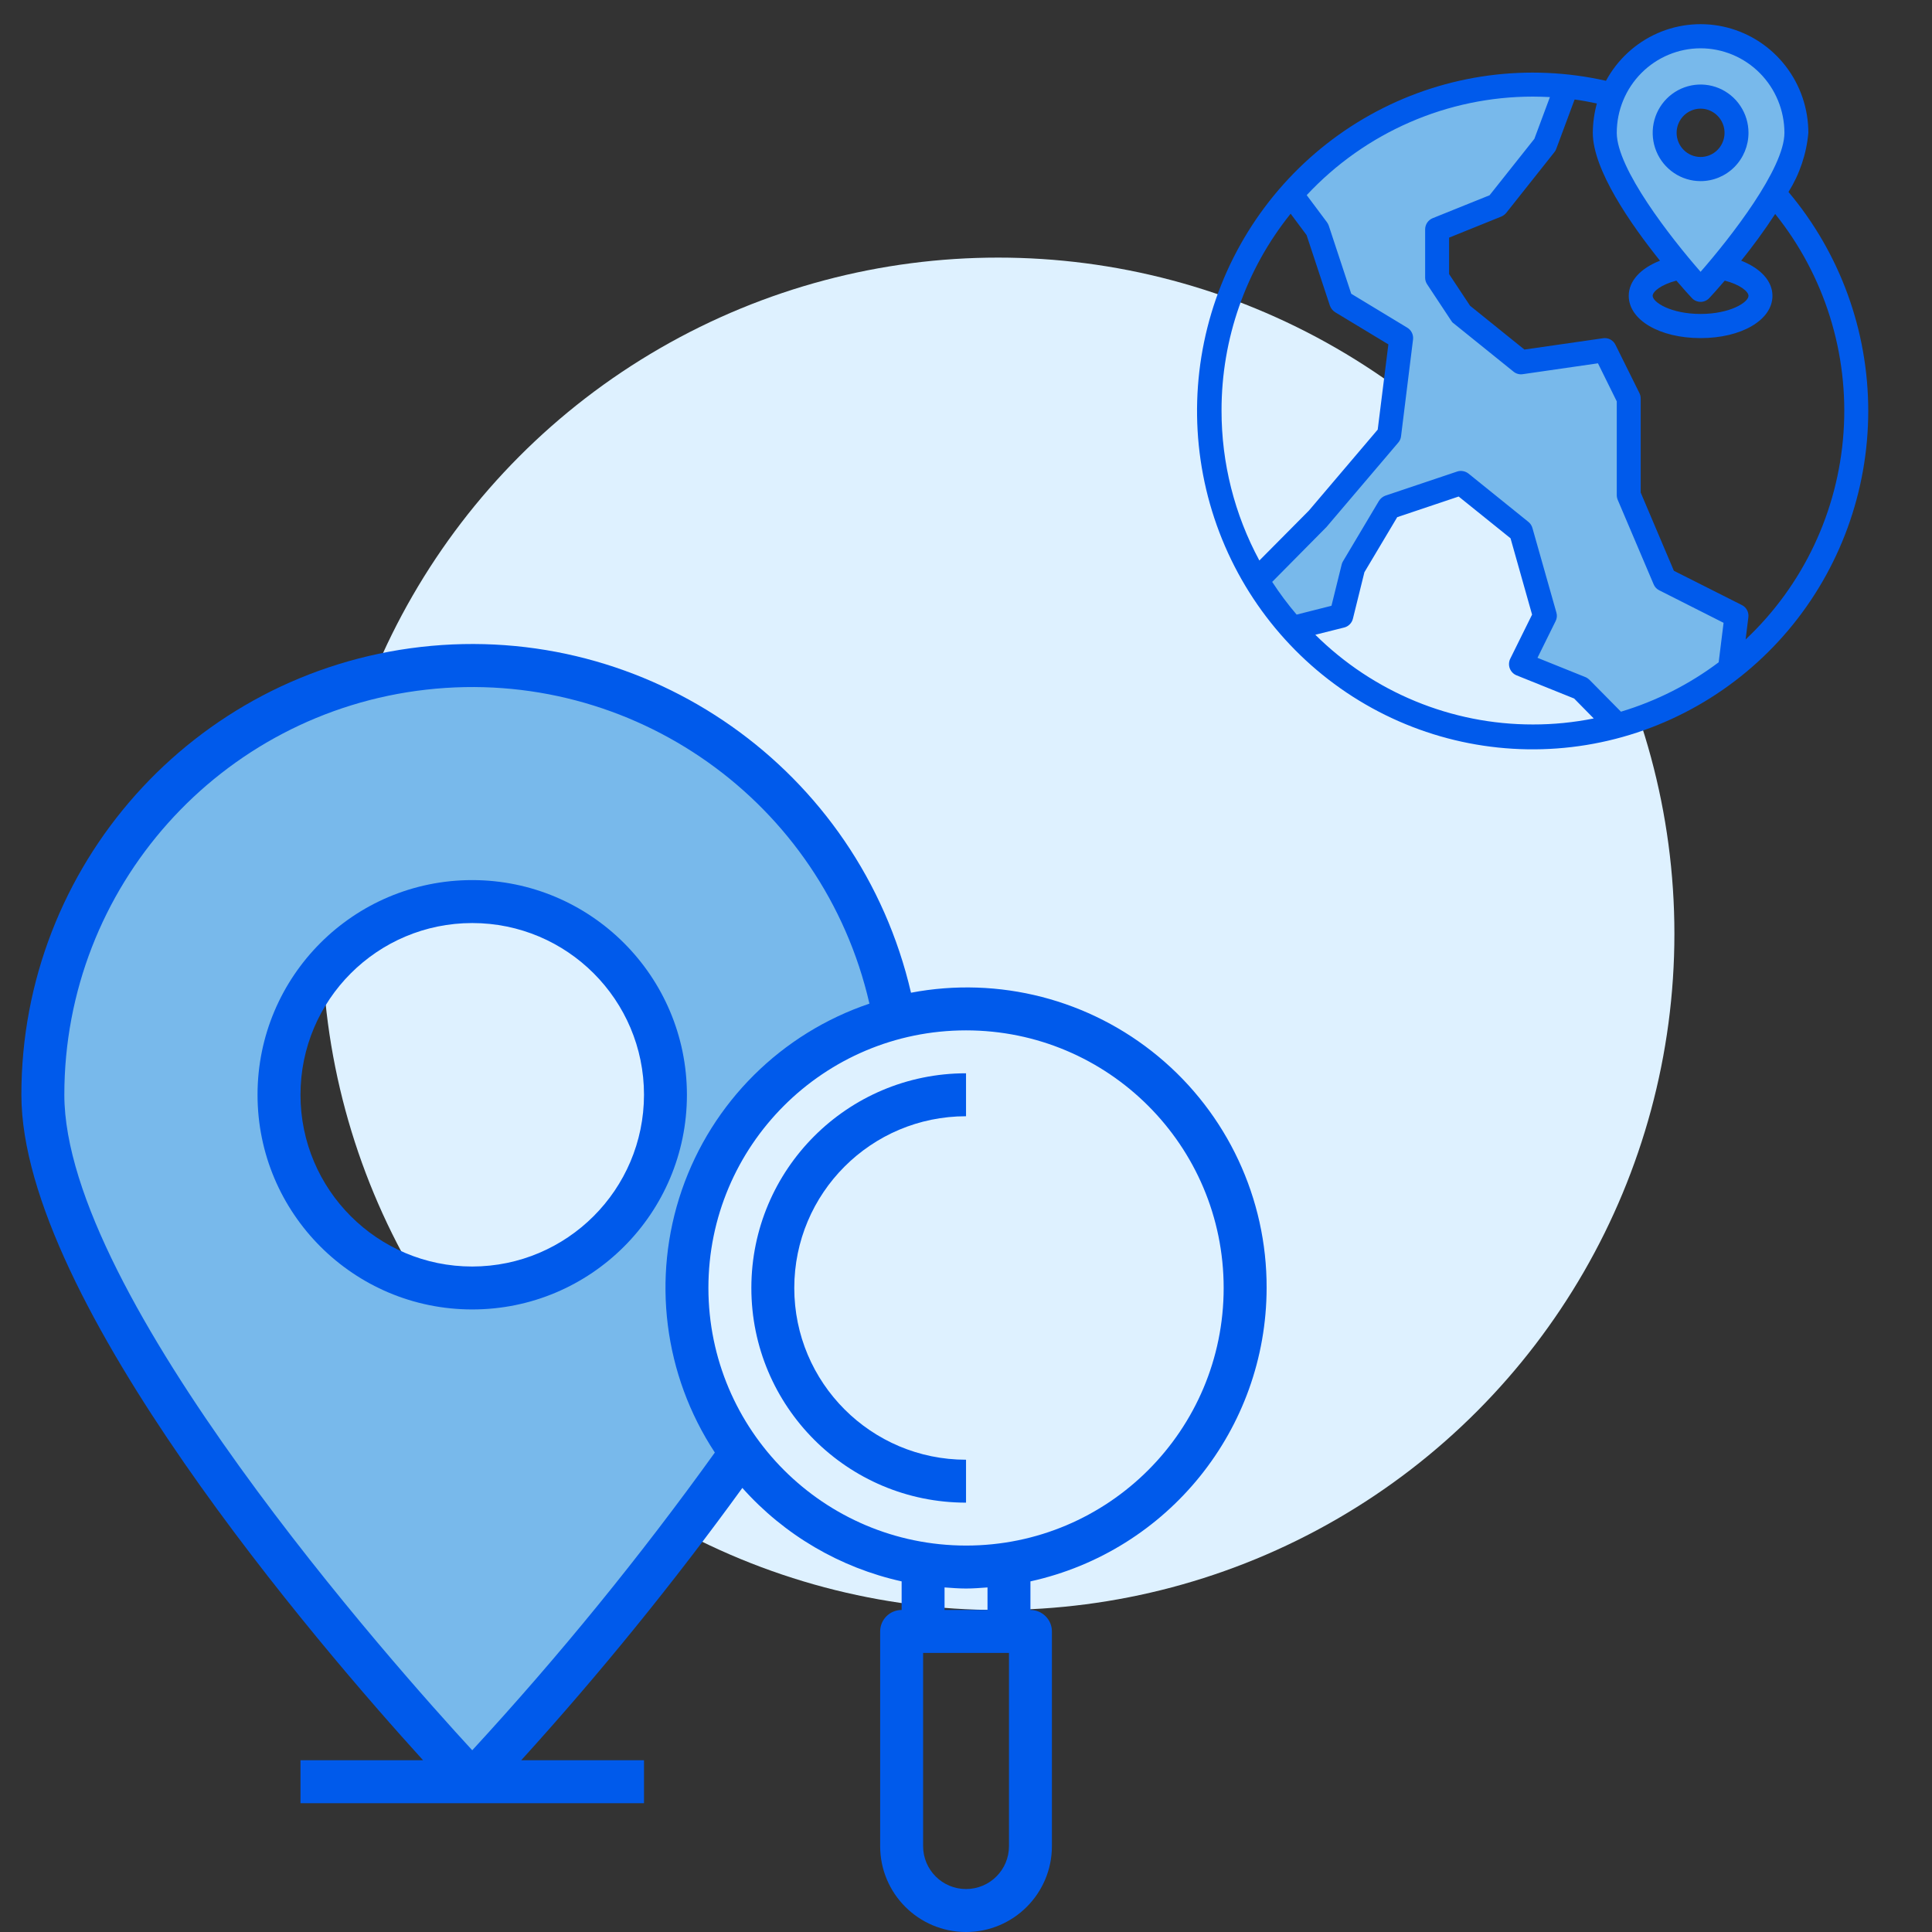 <svg width="60" height="60" viewBox="0 0 60 60" fill="none" xmlns="http://www.w3.org/2000/svg">
<rect x="0" y="0" width="60" height="60" fill="#333333" stroke="none"/>
<circle cx="31" cy="29" r="21" fill="#DEF1FF"/>
<g clip-path="url(#clip0)">
<path d="M53.929 19.124L53.724 20.774C52.686 21.583 51.499 22.177 50.232 22.522L49.094 21.374L47.234 20.624L47.978 19.124L47.234 16.5L45.375 14.999L43.143 15.749L42.027 17.624L41.655 19.124L40.134 19.507C39.721 19.047 39.352 18.549 39.033 18.018L40.911 16.125L43.143 13.5L43.515 10.5L41.655 9.375L40.911 7.125L40.097 6.034C41.036 4.96 42.192 4.101 43.487 3.513C44.782 2.925 46.186 2.622 47.606 2.625C47.956 2.625 48.307 2.643 48.655 2.681L47.978 4.5L46.49 6.375L44.631 7.125V8.625L45.375 9.75L47.234 11.25L49.838 10.875L50.582 12.375V15.374L51.697 17.999L53.929 19.124Z" fill="#78B9EB"/>
<path d="M55.788 4.125C55.712 4.8 55.472 5.445 55.089 6.004C54.593 6.812 54.036 7.58 53.423 8.302C53.066 8.73 52.813 9 52.813 9C52.813 9 52.56 8.73 52.203 8.302C51.337 7.264 49.838 5.302 49.838 4.125C49.838 3.329 50.151 2.566 50.709 2.004C51.267 1.441 52.024 1.125 52.813 1.125C53.602 1.125 54.359 1.441 54.917 2.004C55.475 2.566 55.788 3.329 55.788 4.125ZM53.929 4.125C53.929 3.902 53.863 3.685 53.741 3.5C53.618 3.315 53.444 3.171 53.24 3.086C53.036 3 52.812 2.978 52.595 3.022C52.379 3.065 52.18 3.172 52.024 3.329C51.868 3.487 51.762 3.687 51.719 3.905C51.676 4.124 51.698 4.35 51.782 4.555C51.867 4.761 52.01 4.937 52.193 5.06C52.377 5.184 52.592 5.25 52.813 5.25C53.109 5.25 53.393 5.131 53.602 4.92C53.811 4.709 53.929 4.423 53.929 4.125Z" fill="#78B9EB"/>
<path d="M54.301 4.125C54.301 3.828 54.214 3.538 54.05 3.292C53.887 3.045 53.654 2.853 53.383 2.739C53.111 2.626 52.812 2.596 52.523 2.654C52.234 2.712 51.969 2.855 51.761 3.064C51.553 3.274 51.411 3.541 51.354 3.832C51.297 4.123 51.326 4.425 51.439 4.699C51.551 4.973 51.742 5.207 51.987 5.372C52.231 5.537 52.519 5.625 52.813 5.625C53.208 5.625 53.586 5.467 53.865 5.186C54.144 4.904 54.301 4.523 54.301 4.125ZM52.069 4.125C52.069 3.977 52.113 3.832 52.195 3.708C52.276 3.585 52.393 3.489 52.529 3.432C52.664 3.375 52.814 3.36 52.958 3.389C53.103 3.418 53.235 3.49 53.339 3.595C53.443 3.7 53.514 3.833 53.543 3.979C53.571 4.124 53.557 4.275 53.5 4.412C53.444 4.549 53.349 4.666 53.226 4.749C53.104 4.831 52.96 4.875 52.813 4.875C52.616 4.875 52.427 4.796 52.287 4.655C52.148 4.515 52.069 4.324 52.069 4.125Z" fill="#005AEB"/>
<path d="M55.543 5.962C55.89 5.408 56.102 4.778 56.16 4.125C56.16 3.375 55.913 2.647 55.456 2.055C55 1.463 54.361 1.041 53.64 0.855C52.92 0.67 52.158 0.732 51.477 1.031C50.795 1.331 50.231 1.851 49.875 2.509C47.461 1.964 44.934 2.302 42.745 3.463C40.556 4.624 38.848 6.532 37.926 8.846C37.004 11.161 36.929 13.73 37.713 16.095C38.497 18.46 40.09 20.467 42.207 21.757C44.324 23.047 46.827 23.535 49.268 23.136C51.709 22.736 53.93 21.474 55.534 19.575C57.137 17.676 58.018 15.264 58.02 12.77C58.022 10.277 57.144 7.863 55.543 5.962ZM52.813 1.5C53.503 1.501 54.165 1.778 54.653 2.27C55.141 2.762 55.416 3.429 55.417 4.125C55.417 5.239 53.732 7.391 52.813 8.441C51.894 7.391 50.21 5.239 50.21 4.125C50.21 3.429 50.485 2.762 50.973 2.27C51.461 1.778 52.123 1.501 52.813 1.5ZM53.564 8.715C54.044 8.839 54.301 9.056 54.301 9.187C54.301 9.386 53.736 9.75 52.813 9.75C51.891 9.75 51.325 9.386 51.325 9.187C51.325 9.056 51.582 8.839 52.062 8.715C52.296 8.989 52.475 9.184 52.542 9.255C52.576 9.293 52.618 9.323 52.665 9.343C52.712 9.364 52.762 9.375 52.813 9.375C52.864 9.375 52.915 9.364 52.961 9.343C53.008 9.323 53.05 9.293 53.085 9.255C53.152 9.184 53.33 8.989 53.564 8.715ZM37.936 12.75C37.933 10.524 38.691 8.366 40.082 6.637L40.577 7.301L41.302 9.495C41.332 9.579 41.39 9.65 41.466 9.697L43.117 10.695L42.786 13.342L40.648 15.858L39.111 17.407C38.339 15.978 37.934 14.377 37.936 12.75ZM47.606 22.499C45.078 22.501 42.651 21.5 40.848 19.713L41.745 19.488C41.81 19.472 41.87 19.438 41.918 19.389C41.966 19.341 42 19.281 42.016 19.214L42.373 17.771L43.392 16.061L45.3 15.42L46.911 16.717L47.58 19.087L46.903 20.456C46.88 20.502 46.866 20.554 46.864 20.606C46.861 20.658 46.87 20.711 46.888 20.759C46.907 20.807 46.935 20.851 46.971 20.888C47.007 20.925 47.049 20.954 47.097 20.973L48.886 21.693L49.495 22.312C48.873 22.437 48.241 22.5 47.606 22.499ZM53.375 20.568C52.46 21.255 51.433 21.774 50.34 22.102L49.358 21.108C49.321 21.073 49.278 21.045 49.231 21.026L47.748 20.429L48.309 19.293C48.353 19.21 48.362 19.113 48.335 19.023L47.591 16.398C47.57 16.323 47.526 16.256 47.465 16.207L45.605 14.707C45.556 14.669 45.499 14.643 45.438 14.632C45.377 14.62 45.315 14.624 45.256 14.643L43.024 15.393C42.941 15.424 42.87 15.482 42.823 15.558L41.707 17.433C41.688 17.464 41.674 17.498 41.666 17.535L41.35 18.813L40.268 19.087C39.993 18.765 39.74 18.426 39.509 18.071L41.194 16.368L43.426 13.743C43.474 13.688 43.504 13.618 43.511 13.545L43.883 10.545C43.892 10.473 43.88 10.399 43.848 10.334C43.816 10.269 43.767 10.214 43.705 10.177L41.964 9.123L41.265 7.005C41.251 6.968 41.232 6.932 41.209 6.9L40.581 6.06C41.483 5.094 42.571 4.324 43.78 3.798C44.988 3.271 46.29 3 47.606 3C47.781 3 47.956 3.007 48.134 3.015L47.651 4.312L46.26 6.064L44.493 6.776C44.424 6.804 44.365 6.852 44.323 6.914C44.281 6.976 44.259 7.05 44.259 7.125V8.625C44.259 8.698 44.281 8.77 44.322 8.831L45.066 9.956C45.085 9.991 45.111 10.02 45.144 10.042L47.004 11.542C47.043 11.574 47.088 11.598 47.137 11.611C47.185 11.625 47.236 11.628 47.286 11.621L49.626 11.283L50.21 12.465V15.375C50.21 15.425 50.22 15.475 50.239 15.521L51.355 18.146C51.388 18.228 51.451 18.295 51.53 18.333L53.527 19.342L53.375 20.568ZM54.212 19.859L54.297 19.169C54.307 19.093 54.293 19.016 54.257 18.948C54.221 18.88 54.165 18.825 54.096 18.791L51.984 17.726L50.953 15.296V12.375C50.953 12.316 50.939 12.258 50.913 12.206L50.169 10.706C50.134 10.636 50.078 10.579 50.01 10.542C49.941 10.506 49.862 10.492 49.786 10.504L47.342 10.856L45.654 9.495L45.003 8.512V7.38L46.628 6.724C46.688 6.698 46.74 6.658 46.781 6.607L48.268 4.732C48.294 4.702 48.314 4.668 48.328 4.631L48.901 3.09C49.131 3.12 49.365 3.165 49.592 3.214C49.51 3.51 49.468 3.817 49.466 4.125C49.466 5.272 50.645 6.964 51.552 8.096C50.95 8.332 50.582 8.726 50.582 9.187C50.582 9.937 51.541 10.5 52.813 10.5C54.085 10.5 55.045 9.937 55.045 9.187C55.045 8.726 54.676 8.332 54.074 8.096C54.416 7.672 54.788 7.17 55.13 6.645C56.664 8.556 57.423 10.982 57.252 13.434C57.082 15.887 55.995 18.183 54.212 19.859Z" fill="#005AEB"/>
</g>
<g clip-path="url(#clip1)">
<path d="M14.666 39.999C17.98 39.999 20.667 37.313 20.667 33.999C20.667 30.685 17.98 27.999 14.666 27.999C11.352 27.999 8.665 30.685 8.665 33.999C8.665 37.313 11.352 39.999 14.666 39.999ZM27.788 31.619C24.997 32.357 22.757 34.435 21.813 37.162C20.869 39.889 21.344 42.908 23.08 45.213L22.774 45.453C20.289 48.919 17.58 52.219 14.666 55.333C14.666 55.333 1.331 41.366 1.331 33.999C1.329 27.096 6.596 21.333 13.471 20.715C20.347 20.096 26.558 24.827 27.788 31.619Z" fill="#78B9EB"/>
<path d="M39.336 39.999C39.345 37.222 38.112 34.586 35.975 32.812C33.838 31.037 31.02 30.31 28.292 30.83C26.683 23.901 20.131 19.282 13.064 20.092C5.997 20.903 0.662 26.886 0.664 33.999C0.664 40.386 9.95 51.156 13.139 54.666H9.332V56H20V54.666H16.187C18.629 51.975 20.922 49.151 23.054 46.209C24.358 47.672 26.088 48.687 28.001 49.111V49.999C27.633 49.999 27.334 50.298 27.334 50.666V57.333C27.334 58.806 28.528 60 30.001 60C31.474 60 32.668 58.806 32.668 57.333V50.666C32.668 50.298 32.37 49.999 32.001 49.999V49.111C36.28 48.168 39.329 44.38 39.336 39.999ZM14.666 54.356C12.294 51.781 1.998 40.241 1.998 33.999C1.997 27.557 6.834 22.142 13.235 21.418C19.637 20.693 25.561 24.89 27.001 31.169C24.266 32.092 22.114 34.231 21.174 36.96C20.235 39.689 20.614 42.699 22.2 45.11C19.878 48.342 17.362 51.429 14.666 54.356ZM22 39.999C22 35.581 25.582 31.999 30.001 31.999C34.42 31.999 38.002 35.581 38.002 39.999C38.002 44.418 34.42 47.999 30.001 47.999C25.584 47.995 22.005 44.416 22 39.999ZM31.335 57.333C31.335 58.069 30.738 58.666 30.001 58.666C29.265 58.666 28.668 58.069 28.668 57.333V51.333H31.335V57.333ZM30.668 49.999H29.334V49.299C29.556 49.315 29.776 49.333 30.001 49.333C30.226 49.333 30.447 49.315 30.668 49.299V49.999Z" fill="#005AEB"/>
<path d="M30.001 45.333C27.055 45.333 24.667 42.945 24.667 39.999C24.667 37.054 27.055 34.666 30.001 34.666V33.332C26.319 33.332 23.334 36.317 23.334 39.999C23.334 43.681 26.319 46.666 30.001 46.666V45.333Z" fill="#005AEB"/>
<path d="M14.666 27.332C10.983 27.332 7.998 30.317 7.998 33.999C7.998 37.681 10.983 40.666 14.666 40.666C18.348 40.666 21.333 37.681 21.333 33.999C21.329 30.319 18.347 27.336 14.666 27.332ZM14.666 39.333C11.72 39.333 9.332 36.945 9.332 33.999C9.332 31.054 11.72 28.666 14.666 28.666C17.612 28.666 20 31.054 20 33.999C19.997 36.944 17.61 39.329 14.666 39.333Z" fill="#005AEB"/>
</g>
<defs>
<clipPath id="clip0">
<rect width="23.803" height="23.999" fill="white" transform="translate(35.705)"/>
</clipPath>
<clipPath id="clip1">
<rect width="40.002" height="39.999" fill="white" transform="translate(0 20.001)"/>
</clipPath>
</defs>
</svg>
